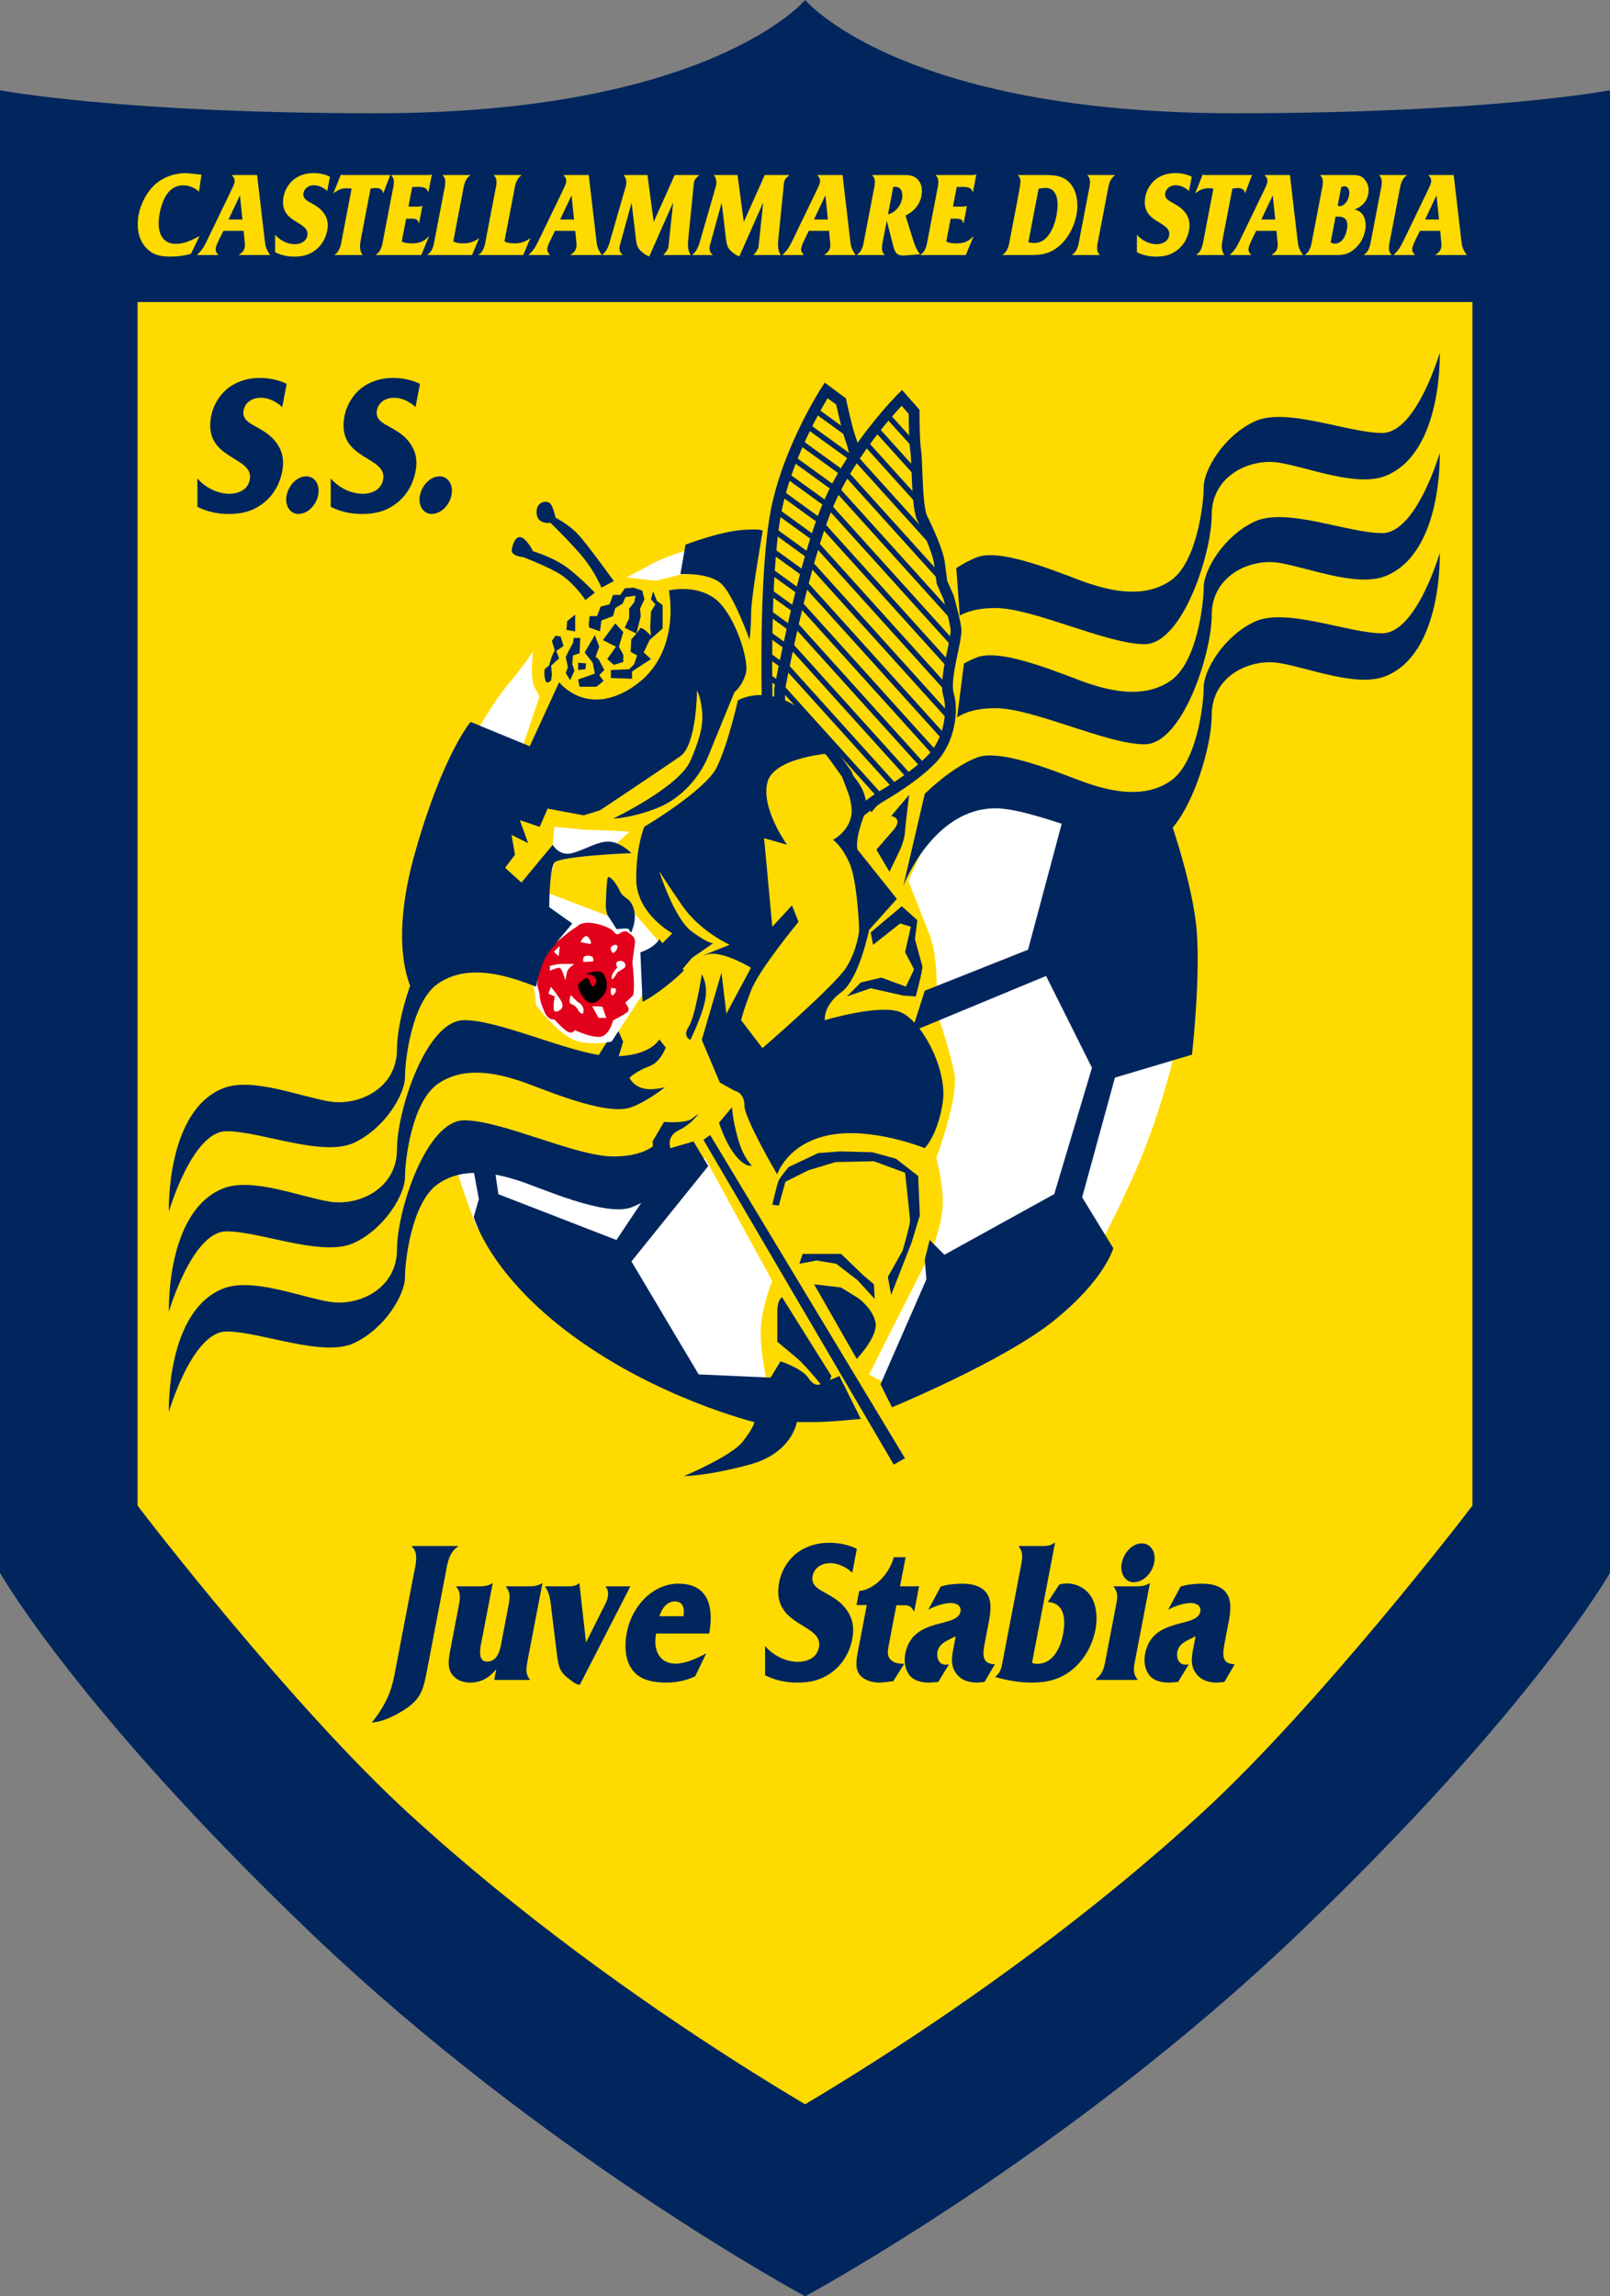<?xml version="1.0" encoding="utf-8"?>
<!-- Generator: Adobe Illustrator 14.0.0, SVG Export Plug-In . SVG Version: 6.00 Build 43363)  -->
<!DOCTYPE svg PUBLIC "-//W3C//DTD SVG 1.1//EN" "http://www.w3.org/Graphics/SVG/1.1/DTD/svg11.dtd">
<svg version="1.1" id="Logo" xmlns="http://www.w3.org/2000/svg" xmlns:xlink="http://www.w3.org/1999/xlink" x="0px" y="0px"
	 width="596.27px" height="850.153px" viewBox="0 0 596.27 850.153" enable-background="new 0 0 596.27 850.153"
	 xml:space="preserve">
<rect x="0" y="0" width="596.27" height="850.153" fill="#808080" stroke="none"/>
<g>
	<path fill="#00265D" d="M298.192,850.153c0,0-97.148-52.245-183.395-134.821C28.551,632.757,0,582.292,0,582.292V33.409
		c0,0,44.307,8.529,139.084,8.529C263.004,41.938,298.192,0,298.192,0s35.074,41.938,158.993,41.938
		c94.778,0,139.084-8.529,139.084-8.529v548.883c0,0-28.552,50.465-114.797,133.041
		C395.225,797.908,298.192,850.153,298.192,850.153L298.192,850.153z"/>
	<path fill="#FFDA00" d="M545.324,111.833v445.579c-3.278,4.436-57.264,74.371-100.024,113.623
		c-41.393,37.995-85.906,69.456-120.458,91.563c-9.878,6.32-18.872,11.831-26.666,16.472c-7.804-4.643-16.814-10.157-26.709-16.483
		c-34.579-22.105-79.113-53.563-120.496-91.551c-42.762-39.252-96.747-109.188-100.024-113.623V111.833H545.324L545.324,111.833z"/>
	<path fill="#FFDA00" d="M284.127,259.354c0,0-1.153-46.311,3.21-69.584c4.364-23.274,18.627-45.239,18.627-45.239l5.527,4.102
		c0,0,2.272,10.69,3.625,14.128c1.351,3.437,4.589,20.128,7.551,23.844c2.963,3.716,8.167,10.679,9.708,15.007
		c1.541,4.328,2.342,6.64,2.342,6.64l3.511,4.841c0,0,3.658,6.981,5.073,10.715c1.415,3.734-0.605,19.062,2.439,24.621
		c3.044,5.561,3.833,16.566-1.015,24.425c-4.848,7.859-13.681,15.943-15.507,17.573s-6.288,6.923-6.288,6.923l-7.888-12.29
		l-10.777-9.813l-18.875-9.955L284.127,259.354L284.127,259.354z"/>
	<g>
		<defs>
			<path id="SVGID_1_" d="M284.127,259.354c0,0-1.153-46.311,3.21-69.584c4.364-23.274,18.627-45.239,18.627-45.239l5.527,4.102
				c0,0,2.272,10.69,3.625,14.128c1.351,3.437,4.589,20.128,7.551,23.844c2.963,3.716,8.167,10.679,9.708,15.007
				c1.541,4.328,2.342,6.64,2.342,6.64l3.511,4.841c0,0,3.658,6.981,5.073,10.715c1.415,3.734-0.605,19.062,2.439,24.621
				c3.044,5.561,3.833,16.566-1.015,24.425c-4.848,7.859-13.681,15.943-15.507,17.573s-6.288,6.923-6.288,6.923l-7.888-12.29
				l-10.777-9.813l-18.875-9.955L284.127,259.354L284.127,259.354z"/>
		</defs>
		<clipPath id="SVGID_2_">
			<use xlink:href="#SVGID_1_"  overflow="visible"/>
		</clipPath>
		<path clip-path="url(#SVGID_2_)" fill="none" stroke="#00265D" stroke-width="2" stroke-miterlimit="3.864" d="M301.946,151.904
			l82.171,59.505 M298.438,157.305l82.17,59.505 M294.931,162.706l82.172,59.505 M291.423,168.107l82.172,59.505 M287.917,173.508
			l82.17,59.505 M284.409,178.909l82.17,59.505 M280.901,184.311l82.171,59.505 M277.394,189.711l82.171,59.505 M273.886,195.112
			l82.171,59.505 M270.378,200.513l82.172,59.505 M266.871,205.915l82.171,59.505 M263.364,211.315l82.17,59.505 M259.855,216.716
			l82.172,59.505 M256.349,222.117l82.171,59.505 M252.841,227.519l82.171,59.505 M249.333,232.92l82.171,59.505"/>
	</g>
	<path fill="none" stroke="#00265D" stroke-width="4" stroke-miterlimit="3.864" d="M284.127,259.354c0,0-1.153-46.311,3.21-69.584
		c4.364-23.274,18.627-45.239,18.627-45.239l5.527,4.102c0,0,2.272,10.69,3.625,14.128c1.351,3.437,4.589,20.128,7.551,23.844
		c2.963,3.716,8.167,10.679,9.708,15.007c1.541,4.328,2.342,6.64,2.342,6.64l3.511,4.841c0,0,3.658,6.981,5.073,10.715
		c1.415,3.734-0.605,19.062,2.439,24.621c3.044,5.561,3.833,16.566-1.015,24.425c-4.848,7.859-13.681,15.943-15.507,17.573
		s-6.288,6.923-6.288,6.923l-7.888-12.29l-10.777-9.813l-18.875-9.955L284.127,259.354L284.127,259.354z"/>
	<path fill="#FFDA00" d="M288.752,255.068c0,0,8.5-45.538,17.608-67.396c9.107-21.858,27.626-40.377,27.626-40.377l4.554,5.162
		c0,0,0,10.93,0.607,14.572c0.607,3.643,0.304,20.644,2.429,24.894c2.125,4.25,5.768,12.143,6.375,16.697
		c0.608,4.554,0.911,6.982,0.911,6.982l2.429,5.465c0,0,2.125,7.589,2.732,11.536c0.607,3.947-4.554,18.519-2.732,24.59
		s0.303,17.001-6.072,23.68c-6.376,6.679-16.697,12.75-18.823,13.965c-2.125,1.214-7.589,5.465-7.589,5.465l-5.161-13.662
		l-8.5-11.84l-16.394-13.661V255.068L288.752,255.068z"/>
	<g>
		<defs>
			<path id="SVGID_3_" d="M288.752,255.068c0,0,8.5-45.538,17.608-67.396c9.107-21.858,27.626-40.377,27.626-40.377l4.554,5.162
				c0,0,0,10.93,0.607,14.572c0.607,3.643,0.304,20.644,2.429,24.894c2.125,4.25,5.768,12.143,6.375,16.697
				c0.608,4.554,0.911,6.982,0.911,6.982l2.429,5.465c0,0,2.125,7.589,2.732,11.536c0.607,3.947-4.554,18.519-2.732,24.59
				s0.303,17.001-6.072,23.68c-6.376,6.679-16.697,12.75-18.823,13.965c-2.125,1.214-7.589,5.465-7.589,5.465l-5.161-13.662
				l-8.5-11.84l-16.394-13.661V255.068L288.752,255.068z"/>
		</defs>
		<clipPath id="SVGID_4_">
			<use xlink:href="#SVGID_3_"  overflow="visible"/>
		</clipPath>
		<path clip-path="url(#SVGID_4_)" fill="none" stroke="#00265D" stroke-width="2" stroke-miterlimit="3.864" d="M328.522,153.67
			l68.002,75.29 M323.968,158.224l68.003,75.29 M319.415,162.778l68.003,75.29 M314.861,167.332l68.003,75.289 M310.307,171.886
			l68.003,75.29 M305.752,176.439l68.004,75.29 M301.199,180.994l68.003,75.289 M296.646,185.547l68.003,75.29 M292.092,190.101
			l68.002,75.29 M287.538,194.654l68.003,75.29 M282.984,199.208l68.003,75.29 M278.43,203.762l68.003,75.29 M273.876,208.316
			l68.003,75.289 M269.323,212.87l68.003,75.29 M264.769,217.424l68.003,75.289 M260.215,221.978l68.003,75.289"/>
	</g>
	<path fill="none" stroke="#00265D" stroke-width="4" stroke-miterlimit="3.864" d="M288.752,255.068c0,0,8.5-45.538,17.608-67.396
		c9.107-21.858,27.626-40.377,27.626-40.377l4.554,5.162c0,0,0,10.93,0.607,14.572c0.607,3.643,0.304,20.644,2.429,24.894
		c2.125,4.25,5.768,12.143,6.375,16.697c0.608,4.554,0.911,6.982,0.911,6.982l2.429,5.465c0,0,2.125,7.589,2.732,11.536
		c0.607,3.947-4.554,18.519-2.732,24.59s0.303,17.001-6.072,23.68c-6.376,6.679-16.697,12.75-18.823,13.965
		c-2.125,1.214-7.589,5.465-7.589,5.465l-5.161-13.662l-8.5-11.84l-16.394-13.661V255.068L288.752,255.068z"/>
	<path fill="#FFFFFF" d="M440.849,354.645c0,0-2.429,40.073-22.466,83.79c-20.036,43.716-26.108,42.502-26.108,42.502
		l-58.289,34.608l-12.143-6.678l23.073-45.538c0,0,4.25-10.322,4.25-18.216c0-7.893-2.429-16.394-2.429-16.394
		s8.5-22.465,6.679-31.572c-1.822-9.108-6.679-23.072-6.679-23.072s1.214-18.823-2.428-27.93
		c-3.643-9.108-7.894-20.037-7.894-20.037l12.144-26.716c0,0,11.535-5.465,23.072-5.465c11.536,0,47.967,4.857,47.967,4.857
		l10.928,7.287L440.849,354.645L440.849,354.645z"/>
	<path fill="#FFFFFF" d="M255.054,203.459c0,0-9.714,3.035-13.965,5.464c-4.25,2.428-9.107,4.857-9.107,4.857l10.929,1.215
		l19.429-4.858L255.054,203.459L255.054,203.459z"/>
	<path fill="#FFFFFF" d="M176.757,454.814c0,0-3.785-9.602-6.156-16.945c-2.372-7.342-2.966-12.2-2.966-12.2h28.552l27.251,8.529
		l17.058,3.671l20.616-9.122l24.879,45.496c0,0-4.264,10.307-4.264,19.429s3.078,21.322,3.078,21.322l-40.637-2.485
		c0,0-21.802-19.543-23.694-22.509C218.582,487.036,176.757,454.814,176.757,454.814L176.757,454.814z"/>
	<path fill="#FFDA00" d="M74.626,64.66l-5.612-0.586c-3.715,0-7.902,1.081-11.345,4.007c-3.189,2.792-5.506,7.159-6.301,11.301
		c-0.881,4.592-0.14,8.824,2.217,11.751c2.437,3.105,5.55,3.872,9.416,3.872c2.541,0,5.132-0.27,7.751-1.081l3.157-6.573
		c-2.851,1.621-5.793,2.927-8.749,2.927c-5.648,0-7.221-5.043-6.028-11.256c1.046-5.448,3.474-10.401,8.667-10.401
		c2.274,0,4.309,0.856,5.881,2.342L74.626,64.66L74.626,64.66z"/>
	<path fill-rule="evenodd" clip-rule="evenodd" fill="#FFDA00" d="M90.231,85.46l0.413,4.367c0.088,0.721,0.121,0.946-0.026,1.711
		c-0.276,1.441-1.079,2.071-2.081,2.747l-0.026,0.136h11.448l0.026-0.136c-1.703-2.386-1.694-3.422-2.051-6.303L95.22,64.794h-9.286
		l-0.026,0.135c0.646,0.586,1.171,1.397,0.939,2.612c-0.182,0.945-1.125,2.701-1.525,3.602l-8.679,17.964
		c-1.123,2.296-1.867,3.602-3.609,5.177l-0.026,0.136h7.77l0.026-0.136c-0.553-0.676-1.122-1.26-0.88-2.521
		c0.181-0.944,0.866-2.341,1.304-3.241l1.498-3.062H90.231L90.231,85.46z M89.784,81.272h-5.155l4.204-8.869h0.038L89.784,81.272
		L89.784,81.272z"/>
	<path fill="#FFDA00" d="M101.901,93.385c2.143,1.081,4.541,1.621,7.043,1.621c2.69,0,5.195-0.405,7.803-2.341
		c2.346-1.756,3.871-4.367,4.432-7.294c0.554-2.881-0.043-4.907-1.5-6.797c-1.214-1.576-2.755-2.432-4.394-3.377
		c-1.265-0.72-3.298-1.576-2.884-3.737c0.406-2.117,2.373-2.882,3.852-2.882c1.895,0,3.579,0.901,4.938,2.116l1.01-5.268
		c-1.798-0.9-3.986-1.351-6.109-1.351c-2.313,0-4.767,0.54-7.01,2.161c-2.029,1.486-3.566,3.963-4.058,6.529
		c-1.936,10.084,9.842,8.96,8.788,14.452c-0.484,2.521-2.926,3.197-4.632,3.197c-2.73,0-5.561-1.44-7.287-3.512L101.901,93.385
		L101.901,93.385z"/>
	<path fill-rule="evenodd" clip-rule="evenodd" fill="#FFDA00" d="M137.229,69.883c0.688-0.226,1.303-0.271,1.985-0.271
		c1.365,0,2.453,0.45,2.728,1.98l2.594-6.799h-17.589l-0.694-0.134l-2.81,6.933l0.31-0.225c1.665-1.169,2.858-1.665,4.603-1.665
		c0.682,0,1.251,0,1.861,0.18l-3.474,18.099c-0.449,2.341-0.676,4.908-2.802,6.303l-0.025,0.136h10.273l0.026-0.136
		c-1.285-1.801-0.934-3.827-0.441-6.393L137.229,69.883L137.229,69.883z"/>
	<path fill-rule="evenodd" clip-rule="evenodd" fill="#FFDA00" d="M150.418,80.958h1.25c1.402,0,3.181-0.18,3.365,1.621h0.19
		l1.209-6.304h-0.189c-0.376,0.18-0.915,0.226-1.446,0.226h-3.525l1.4-7.294h1.213c1.858,0,4.062-0.226,4.679,1.891h0.113
		l1.253-6.528h-0.114c-0.46,0.224-1.066,0.224-1.635,0.224h-13.268l-0.025,0.135c1.598,1.351,0.84,3.918,0.391,6.258l-3.232,16.839
		c-0.449,2.342-0.668,4.863-2.793,6.258l-0.026,0.136h16.793l2.821-6.799h-0.189c-1.838,2.071-3.887,2.477-6.01,2.477
		c-1.327,0-2.712-0.091-3.85-0.676L150.418,80.958L150.418,80.958z"/>
	<path fill="#FFDA00" d="M171.341,71.278c0.459-2.387,0.686-4.952,2.812-6.349l0.026-0.135h-10.197l-0.026,0.135
		c1.589,1.397,0.832,3.962,0.382,6.304l-3.223,16.793c-0.449,2.342-0.667,4.863-2.792,6.258l-0.026,0.136h16.527l2.651-6.304
		c-1.954,1.485-3.679,1.981-5.764,1.981c-1.365,0-2.75-0.091-3.833-0.766L171.341,71.278L171.341,71.278z"/>
	<path fill="#FFDA00" d="M190.295,71.278c0.458-2.387,0.685-4.952,2.811-6.349l0.025-0.135h-10.196l-0.026,0.135
		c1.59,1.397,0.832,3.962,0.382,6.304l-3.223,16.793c-0.449,2.342-0.667,4.863-2.793,6.258l-0.026,0.136h16.527l2.65-6.304
		c-1.954,1.485-3.679,1.981-5.763,1.981c-1.365,0-2.75-0.091-3.834-0.766L190.295,71.278L190.295,71.278z"/>
	<path fill-rule="evenodd" clip-rule="evenodd" fill="#FFDA00" d="M213.046,85.46l0.413,4.367c0.089,0.721,0.122,0.946-0.025,1.711
		c-0.276,1.441-1.079,2.071-2.081,2.747l-0.026,0.136h11.448l0.026-0.136c-1.702-2.386-1.693-3.422-2.05-6.303l-2.715-23.188h-9.287
		l-0.026,0.135c0.646,0.586,1.173,1.397,0.939,2.612c-0.181,0.945-1.125,2.701-1.525,3.602l-8.68,17.964
		c-1.122,2.296-1.865,3.602-3.608,5.177l-0.026,0.136h7.771l0.026-0.136c-0.553-0.676-1.123-1.26-0.881-2.521
		c0.181-0.944,0.866-2.341,1.304-3.241l1.498-3.062H213.046L213.046,85.46z M212.599,81.272h-5.155l4.204-8.869h0.038
		L212.599,81.272L212.599,81.272z"/>
	<path fill="#FFDA00" d="M242.106,82.173l-2.301-17.244l0.026-0.135h-8.718l-0.026,0.135c0.816,1.082,1.125,2.432,0.645,4.143
		l-5.447,18.91c-0.695,2.431-1.203,4.682-3.181,6.303l-0.026,0.136h7.467l0.026-0.136c-0.969-0.676-1.41-1.936-1.002-3.466
		l4.269-15.534h0.114l1.416,11.976c0.28,2.296,0.372,4.188,1.886,5.583c0.935,0.855,1.983,1.711,3.204,2.071l8.694-19.63h0.114
		l-1.668,15.803c-0.119,1.217-1.035,2.432-1.826,3.197l-0.026,0.136h10.008l0.026-0.136c-1.331-1.756-1.037-4.277-0.78-6.799
		l1.96-19.495c0.159-1.621,0.814-2.071,1.914-3.062l0.026-0.135h-9.059l-0.026,0.135L242.106,82.173L242.106,82.173z"/>
	<path fill="#FFDA00" d="M275.464,82.173l-2.301-17.244l0.026-0.135h-8.718l-0.026,0.135c0.816,1.082,1.125,2.432,0.646,4.143
		l-5.449,18.91c-0.694,2.431-1.202,4.682-3.181,6.303l-0.025,0.136h7.467l0.026-0.136c-0.97-0.676-1.41-1.936-1.002-3.466
		l4.27-15.534h0.113l1.417,11.976c0.28,2.296,0.372,4.188,1.885,5.583c0.935,0.855,1.984,1.711,3.204,2.071l8.694-19.63h0.114
		l-1.668,15.803c-0.12,1.217-1.035,2.432-1.826,3.197l-0.026,0.136h10.007l0.026-0.136c-1.331-1.756-1.037-4.277-0.78-6.799
		l1.96-19.495c0.159-1.621,0.814-2.071,1.914-3.062l0.026-0.135h-9.06l-0.026,0.135L275.464,82.173L275.464,82.173z"/>
	<path fill-rule="evenodd" clip-rule="evenodd" fill="#FFDA00" d="M307.053,85.46l0.413,4.367c0.088,0.721,0.122,0.946-0.025,1.711
		c-0.278,1.441-1.08,2.071-2.081,2.747l-0.026,0.136h11.447l0.027-0.136c-1.704-2.386-1.693-3.422-2.051-6.303l-2.715-23.188h-9.286
		l-0.026,0.135c0.646,0.586,1.173,1.397,0.939,2.612c-0.182,0.945-1.125,2.701-1.525,3.602l-8.678,17.964
		c-1.123,2.296-1.867,3.602-3.609,5.177l-0.026,0.136h7.771l0.026-0.136c-0.553-0.676-1.123-1.26-0.881-2.521
		c0.182-0.944,0.866-2.341,1.305-3.241l1.498-3.062H307.053L307.053,85.46z M306.606,81.272h-5.156l4.203-8.869h0.04L306.606,81.272
		L306.606,81.272z"/>
	<path fill-rule="evenodd" clip-rule="evenodd" fill="#FFDA00" d="M328.428,81.724l2.514,9.814c0.791,2.792,1.926,3.198,4.5,3.018
		l5.309-0.406c-1.231-1.486-1.968-3.376-2.603-5.403l-2.792-8.959c2.744-1.261,5.229-3.737,5.876-7.114
		c0.579-3.016-0.1-5.402-2.06-6.843c-1.5-1.081-3.023-1.036-4.881-1.036h-11.22l-0.026,0.135c1.589,1.397,0.832,3.962,0.382,6.304
		l-3.213,16.749c-0.45,2.341-0.677,4.908-2.803,6.303l-0.025,0.136h10.197l0.026-0.136c-1.59-1.395-0.831-3.962-0.383-6.303
		L328.428,81.724L328.428,81.724z M331.217,69.161c0.759,0,1.538,0.09,2.078,0.631c0.859,0.855,1.059,2.386,0.783,3.827
		c-0.545,2.836-2.746,5.224-5.191,5.717l1.953-10.175H331.217L331.217,69.161z"/>
	<path fill-rule="evenodd" clip-rule="evenodd" fill="#FFDA00" d="M352.078,80.958h1.25c1.403,0,3.182-0.18,3.367,1.621h0.19
		l1.209-6.304h-0.189c-0.376,0.18-0.915,0.226-1.446,0.226h-3.525l1.4-7.294h1.212c1.858,0,4.061-0.226,4.679,1.891h0.114
		l1.252-6.528h-0.114c-0.46,0.224-1.066,0.224-1.635,0.224h-13.267l-0.026,0.135c1.597,1.351,0.84,3.918,0.39,6.258l-3.231,16.839
		c-0.45,2.342-0.668,4.863-2.793,6.258l-0.026,0.136h16.792l2.822-6.799h-0.19c-1.838,2.071-3.887,2.477-6.01,2.477
		c-1.327,0-2.712-0.091-3.851-0.676L352.078,80.958L352.078,80.958z"/>
	<path fill-rule="evenodd" clip-rule="evenodd" fill="#FFDA00" d="M374.155,87.982c-0.45,2.341-0.676,4.908-2.801,6.303
		l-0.026,0.136h8.529c4.245,0,7.993,0.224,12.072-3.062c3.446-2.747,5.864-7.25,6.703-11.617c0.933-4.863,0.117-9.5-2.75-12.336
		c-2.868-2.836-6.738-2.612-10.833-2.612h-8.036l-0.026,0.135c0.605,0.406,0.983,1.397,0.961,2.296
		c-0.06,1.306-0.847,5.403-1.14,6.935L374.155,87.982L374.155,87.982z M384.64,69.883c0.869-0.18,1.729-0.315,2.563-0.315
		c4.663,0,4.965,5.538,4.075,10.175c-0.458,2.387-1.228,4.818-2.649,6.889c-1.727,2.477-3.405,3.332-5.794,3.332
		c-0.682,0-1.347-0.091-1.978-0.36L384.64,69.883L384.64,69.883z"/>
	<path fill="#FFDA00" d="M410.12,71.233c0.45-2.342,0.676-4.907,2.801-6.304l0.026-0.135h-10.196l-0.026,0.135
		c1.589,1.397,0.831,3.962,0.382,6.304l-3.222,16.793c-0.45,2.342-0.67,4.863-2.794,6.258l-0.027,0.136h10.197l0.026-0.136
		c-1.59-1.395-0.841-3.916-0.392-6.258L410.12,71.233L410.12,71.233z"/>
	<path fill="#FFDA00" d="M421.068,93.385c2.143,1.081,4.541,1.621,7.043,1.621c2.69,0,5.194-0.405,7.802-2.341
		c2.346-1.756,3.871-4.367,4.432-7.294c0.554-2.881-0.043-4.907-1.5-6.797c-1.213-1.576-2.755-2.432-4.393-3.377
		c-1.264-0.72-3.298-1.576-2.885-3.737c0.407-2.117,2.373-2.882,3.852-2.882c1.896,0,3.58,0.901,4.938,2.116l1.012-5.268
		c-1.8-0.9-3.987-1.351-6.11-1.351c-2.313,0-4.766,0.54-7.01,2.161c-2.029,1.486-3.566,3.963-4.059,6.529
		c-1.935,10.084,9.842,8.96,8.788,14.452c-0.484,2.521-2.925,3.197-4.63,3.197c-2.73,0-5.562-1.44-7.288-3.512L421.068,93.385
		L421.068,93.385z"/>
	<path fill-rule="evenodd" clip-rule="evenodd" fill="#FFDA00" d="M456.396,69.883c0.688-0.226,1.303-0.271,1.985-0.271
		c1.365,0,2.455,0.45,2.729,1.98l2.594-6.799h-17.589l-0.694-0.134l-2.809,6.933l0.308-0.225c1.665-1.169,2.859-1.665,4.604-1.665
		c0.682,0,1.251,0,1.86,0.18l-3.473,18.099c-0.45,2.341-0.678,4.908-2.803,6.303l-0.026,0.136h10.273l0.026-0.136
		c-1.285-1.801-0.934-3.827-0.441-6.393L456.396,69.883L456.396,69.883z"/>
	<path fill-rule="evenodd" clip-rule="evenodd" fill="#FFDA00" d="M472.74,85.46l0.412,4.367c0.089,0.721,0.121,0.946-0.026,1.711
		c-0.276,1.441-1.08,2.071-2.081,2.747l-0.026,0.136h11.448l0.026-0.136c-1.704-2.386-1.693-3.422-2.051-6.303l-2.714-23.188h-9.287
		l-0.026,0.135c0.645,0.586,1.172,1.397,0.939,2.612c-0.182,0.945-1.126,2.701-1.525,3.602l-8.679,17.964
		c-1.121,2.296-1.866,3.602-3.609,5.177l-0.026,0.136h7.771l0.026-0.136c-0.552-0.676-1.122-1.26-0.88-2.521
		c0.181-0.944,0.866-2.341,1.304-3.241l1.498-3.062H472.74L472.74,85.46z M472.292,81.272h-5.157l4.204-8.869h0.039L472.292,81.272
		L472.292,81.272z"/>
	<path fill-rule="evenodd" clip-rule="evenodd" fill="#FFDA00" d="M488.986,64.794l-0.026,0.135
		c1.598,1.351,0.841,3.918,0.392,6.258l-3.224,16.794c-0.458,2.387-0.676,4.908-2.801,6.303l-0.027,0.136h11.106
		c2.691,0,4.71-0.046,7.162-2.163c2.136-1.846,3.495-4.188,4.031-6.978c0.752-3.917-0.823-7.159-3.981-7.699
		c2.447-0.9,4.536-2.702,5.115-5.719c0.449-2.34-0.191-4.141-1.468-5.582c-1.307-1.486-2.974-1.486-4.983-1.486H488.986
		L488.986,64.794z M496.736,69.251c0.413-0.18,0.771-0.27,1.149-0.27c1.632,0,2.061,1.711,1.724,3.467
		c-0.371,1.936-1.69,3.873-3.51,3.873c-0.266,0-0.438-0.091-0.687-0.181L496.736,69.251L496.736,69.251z M494.634,80.193h0.912
		c2.879,0,3.913,1.53,3.256,4.952c-0.501,2.612-1.953,5.043-4.417,5.043c-0.683,0-1.081-0.09-1.564-0.541L494.634,80.193
		L494.634,80.193z"/>
	<path fill="#FFDA00" d="M518.189,71.233c0.448-2.342,0.677-4.907,2.801-6.304l0.026-0.135h-10.197l-0.026,0.135
		c1.59,1.397,0.833,3.962,0.384,6.304l-3.224,16.793c-0.448,2.342-0.667,4.863-2.793,6.258l-0.025,0.136h10.196l0.026-0.136
		c-1.589-1.395-0.841-3.916-0.391-6.258L518.189,71.233L518.189,71.233z"/>
	<path fill-rule="evenodd" clip-rule="evenodd" fill="#FFDA00" d="M533.387,85.46l0.413,4.367c0.088,0.721,0.121,0.946-0.025,1.711
		c-0.276,1.441-1.08,2.071-2.081,2.747l-0.026,0.136h11.448l0.025-0.136c-1.702-2.386-1.692-3.422-2.05-6.303l-2.715-23.188h-9.286
		l-0.026,0.135c0.645,0.586,1.173,1.397,0.939,2.612c-0.182,0.945-1.125,2.701-1.524,3.602l-8.68,17.964
		c-1.123,2.296-1.865,3.602-3.609,5.177l-0.026,0.136h7.771l0.026-0.136c-0.554-0.676-1.124-1.26-0.882-2.521
		c0.183-0.944,0.868-2.341,1.305-3.241l1.498-3.062H533.387L533.387,85.46z M532.941,81.272h-5.156l4.203-8.869h0.039
		L532.941,81.272L532.941,81.272z"/>
	<path fill="#00265D" d="M73.112,187.646c3.488,1.76,7.394,2.64,11.467,2.64c4.383,0,8.459-0.66,12.707-3.813
		c3.819-2.859,6.303-7.111,7.217-11.877c0.9-4.691-0.072-7.99-2.443-11.07c-1.977-2.566-4.487-3.959-7.154-5.499
		c-2.06-1.172-5.372-2.566-4.696-6.083c0.661-3.448,3.864-4.694,6.271-4.694c3.085,0,5.83,1.468,8.042,3.448l1.646-8.578
		c-2.928-1.467-6.491-2.2-9.947-2.2c-3.766,0-7.761,0.88-11.415,3.519c-3.304,2.42-5.806,6.453-6.608,10.63
		c-3.151,16.422,16.026,14.59,14.31,23.534c-0.788,4.106-4.764,5.206-7.542,5.206c-4.444,0-9.055-2.346-11.865-5.719L73.112,187.646
		L73.112,187.646z"/>
	<path fill="#00265D" d="M110.442,190.286c3.394,0,6.64-3.08,7.398-7.038c0.732-3.813-1.269-6.893-4.417-6.893
		c-3.396,0-6.545,3.227-7.305,7.185C105.43,187.132,107.417,190.286,110.442,190.286L110.442,190.286z"/>
	<path fill="#00265D" d="M122.49,187.646c3.489,1.76,7.395,2.64,11.468,2.64c4.382,0,8.458-0.66,12.706-3.813
		c3.82-2.859,6.302-7.111,7.217-11.877c0.9-4.691-0.071-7.99-2.444-11.07c-1.976-2.566-4.486-3.959-7.154-5.499
		c-2.059-1.172-5.372-2.566-4.696-6.083c0.662-3.448,3.864-4.694,6.271-4.694c3.085,0,5.829,1.468,8.041,3.448l1.646-8.578
		c-2.928-1.467-6.491-2.2-9.948-2.2c-3.765,0-7.761,0.88-11.415,3.519c-3.304,2.42-5.807,6.453-6.608,10.63
		c-3.152,16.422,16.026,14.59,14.31,23.534c-0.788,4.106-4.765,5.206-7.542,5.206c-4.445,0-9.056-2.346-11.865-5.719L122.49,187.646
		L122.49,187.646z"/>
	<path fill="#00265D" d="M159.819,190.286c3.396,0,6.64-3.08,7.4-7.038c0.731-3.813-1.269-6.893-4.417-6.893
		c-3.396,0-6.546,3.227-7.305,7.185C154.808,187.132,156.796,190.286,159.819,190.286L159.819,190.286z"/>
	<path fill="#00265D" d="M146.868,616.012c-0.983,5.125-1.604,9.346-4.194,14.245c-1.395,2.638-3.091,5.2-4.985,7.46
		c3.9-0.151,8.599-2.486,12.22-4.823c5.438-3.542,6.758-6.784,7.944-12.962l7.058-36.779c0.751-3.919,1.132-8.213,4.689-10.55
		l0.043-0.227h-17.068l-0.043,0.227c2.661,2.337,1.393,6.631,0.641,10.55L146.868,616.012L146.868,616.012z"/>
	<path fill-rule="evenodd" clip-rule="evenodd" fill="#00265D" d="M182.479,586.167h-0.189c-1.38,0.905-2.819,1.131-4.469,1.131
		h-8.756l-0.043,0.226c1.899,2.337,1.354,4.522,0.673,8.063l-2.806,14.621c-0.723,3.768-1.389,7.235,0.642,9.875
		c1.578,2.033,4.146,2.862,6.622,2.862c3.743,0,6.901-1.582,9.647-4.973l-0.768,3.994h13.135l0.043-0.226
		c-1.899-2.336-1.226-4.521-0.609-8.064l5.279-27.507h-0.19c-1.443,0.905-2.881,1.131-4.531,1.131h-8.693l-0.043,0.226
		c1.899,2.337,1.354,4.522,0.674,8.063l-2.344,12.21c-0.376,1.959-0.625,3.918-1.988,5.728c-0.852,1.131-2.158,1.658-3.301,1.658
		c-4.187,0-2.337-6.331-1.702-9.647L182.479,586.167L182.479,586.167z"/>
	<path fill="#00265D" d="M217.037,608.099l-2.453-21.931h-0.19c-1.389,1.282-2.945,1.131-4.531,1.131h-7.868l-0.043,0.226
		c1.547,2.187,1.797,4.522,2.17,7.537l2.056,16.73c0.726,5.803,1.072,7.31,5.251,10.324c0.934,0.753,2.059,1.508,3.299,1.658
		l18.738-36.476h-9.073l-0.043,0.226c0.764,0.979,1.069,2.036,0.751,3.692c-0.318,1.658-1.287,3.392-2.083,4.899L217.037,608.099
		L217.037,608.099z"/>
	<path fill-rule="evenodd" clip-rule="evenodd" fill="#00265D" d="M261.574,612.093c-3.549,1.959-7.845,3.843-11.397,3.843
		c-5.648,0-8.431-4.672-7.188-11.153h19.669c2.038-11.607-1.469-18.466-11.494-18.466c-8.819,0-17.006,7.614-19.031,18.165
		c-1.084,5.652-0.457,11.304,2.939,14.771c2.96,3.09,7.667,3.692,11.981,3.692c3.363,0,7.06-0.752,10.41-2.336L261.574,612.093
		L261.574,612.093z M244.219,598.376c0.896-3.013,2.896-5.501,5.687-5.501c3.046,0,3.759,2.563,3.196,5.501H244.219L244.219,598.376
		z"/>
	<path fill="#00265D" d="M283.36,620.233c3.586,1.809,7.601,2.712,11.788,2.712c4.505,0,8.695-0.678,13.062-3.918
		c3.927-2.939,6.479-7.31,7.419-12.209c0.926-4.822-0.074-8.214-2.512-11.379c-2.032-2.637-4.612-4.07-7.354-5.652
		c-2.117-1.206-5.521-2.638-4.828-6.255c0.681-3.542,3.971-4.824,6.446-4.824c3.172,0,5.992,1.508,8.265,3.543l1.692-8.818
		c-3.009-1.508-6.671-2.26-10.224-2.26c-3.872,0-7.979,0.904-11.735,3.616c-3.396,2.487-5.969,6.633-6.793,10.928
		c-3.239,16.881,16.475,14.998,14.71,24.192c-0.81,4.221-4.898,5.351-7.753,5.351c-4.569,0-9.309-2.412-12.197-5.879L283.36,620.233
		L283.36,620.233z"/>
	<path fill="#00265D" d="M317.945,610.285c-0.68,3.541-1.502,7.159,0.418,9.722c1.626,2.109,4.766,2.938,7.368,2.938
		c1.65,0,3.434-0.376,5.114-0.527l4.021-6.406c-1.699-0.075-3.524-0.149-4.815-1.355c-1.727-1.583-1.288-3.543-0.767-6.255
		l2.705-14.093h1.585c2.667,0,3.583-0.152,4.848,2.186h0.19l1.765-9.195h-7.044l2.068-10.777h-4.378
		c-1.722,6.331-7.248,11.982-12.806,12.51l-0.998,5.2h3.807L317.945,610.285L317.945,610.285z"/>
	<path fill="#00265D" d="M368.465,616.163c-5.428-0.151-4.441-4.295-3.473-9.346l1.158-6.028c0.839-4.372,1.36-8.742-1.263-11.606
		c-2.056-2.186-5.288-2.865-8.269-2.865c-2.729,0-5.438,0.227-8.198,1.056l-4.631,8.591c2.623-1.431,5.872-2.487,8.472-2.487
		c1.587,0,3.902,0.83,3.454,3.166c-1.215,6.331-17.783,1.733-20.458,15.675c-0.665,3.468,0.305,7.01,2.497,8.818
		c1.58,1.357,4.285,1.809,6.442,1.809l3.278-0.226l3.987-6.557c-0.458,0.075-0.854,0.152-1.297,0.152
		c-2.285,0-3.437-2.262-2.932-4.899c0.478-2.488,2.726-3.617,4.485-4.522l2.247-1.13l-0.476,2.486
		c-0.854,4.447-1.773,7.913,0.573,11.228c1.904,2.639,4.728,3.467,7.964,3.467l2.582-0.226L368.465,616.163L368.465,616.163z"/>
	<path fill="#00265D" d="M390.741,571.171h-0.19c-1.628,1.205-3.024,1.205-4.8,1.205h-8.375l-0.043,0.227
		c1.885,2.412,1.21,4.598,0.609,8.063l-6.595,34.367c-0.493,2.562-0.704,3.993-2.608,5.652l-0.042,0.225
		c4.21,1.206,8.811,2.035,13.377,2.035c5.076,0,10.264-0.903,14.998-4.748c4.595-3.768,7.525-9.12,8.638-14.922
		c0.838-4.372,0.353-9.12-1.654-12.209c-1.848-2.939-5.357-4.823-8.783-4.823c-1.015,0-1.98,0.074-3.005,0.452l-4.21,6.407
		c5.714,0.301,6.86,5.576,5.646,11.907c-1.128,5.878-4.144,11.003-9.663,11.003c-0.636,0-1.24-0.149-1.831-0.377L390.741,571.171
		L390.741,571.171z"/>
	<path fill-rule="evenodd" clip-rule="evenodd" fill="#00265D" d="M412.518,587.298l-0.044,0.226c1.9,2.337,1.289,4.522,0.609,8.063
		l-3.471,18.087c-0.665,3.468-0.894,5.654-3.768,8.064l-0.044,0.226h15.419l0.042-0.226c-1.947-2.411-1.339-4.596-0.672-8.064
		l5.279-27.507h-0.19c-1.38,0.905-2.819,1.131-4.533,1.131H412.518L412.518,587.298z M419.851,585.792
		c3.426,0,6.825-3.166,7.62-7.311c0.739-3.844-1.304-7.085-4.604-7.085c-3.49,0-6.677,3.392-7.459,7.461
		C414.713,582.475,416.741,585.792,419.851,585.792L419.851,585.792z"/>
	<path fill="#00265D" d="M457.294,616.163c-5.428-0.151-4.442-4.295-3.473-9.346l1.156-6.028c0.841-4.372,1.36-8.742-1.263-11.606
		c-2.056-2.186-5.287-2.865-8.269-2.865c-2.729,0-5.438,0.227-8.198,1.056l-4.631,8.591c2.624-1.431,5.872-2.487,8.472-2.487
		c1.587,0,3.903,0.83,3.455,3.166c-1.215,6.331-17.783,1.733-20.458,15.675c-0.667,3.468,0.304,7.01,2.495,8.818
		c1.58,1.357,4.285,1.809,6.441,1.809l3.281-0.226l3.987-6.557c-0.459,0.075-0.854,0.152-1.299,0.152
		c-2.285,0-3.436-2.262-2.93-4.899c0.477-2.488,2.724-3.617,4.485-4.522l2.247-1.13l-0.478,2.486
		c-0.853,4.447-1.771,7.913,0.574,11.228c1.904,2.639,4.727,3.467,7.964,3.467l2.58-0.226L457.294,616.163L457.294,616.163z"/>
	<path fill="#00265D" d="M62.553,522.703c0,0,8.642-29.737,21.322-29.737c12.679,0,35.667,9.715,47.274,4.265
		c11.606-5.45,18.836-18.13,18.836-24.287c0-6.156,2.485-27.845,12.2-34.594c9.714-6.75,21.914-3.785,29.736-1.299
		c7.823,2.485,32.223,13.613,41.938,9.941c9.715-3.672,19.429-13.5,19.429-13.5l-9.122-11.607c0,0-3.079,6.27-17.057,6.27
		c-13.979,0-41.231-13.386-55.21-13.386s-24.88,33.409-24.88,47.868c0,14.458-14.092,21.095-24.993,19.316
		c-10.9-1.779-28.78-9.149-39.452-4.857C61.366,485.623,62.553,522.703,62.553,522.703L62.553,522.703z"/>
	<path fill="#00265D" d="M533.227,130.556c0,0,1.186,37.08-20.023,45.609c-10.673,4.291-28.551-3.079-39.453-4.858
		c-10.9-1.778-24.992,4.858-24.992,19.317s-10.901,47.867-24.88,47.867s-41.231-13.386-55.21-13.386
		c-6.501,0-10.643,1.355-13.216,2.806l-1.286-17.588c2.453-1.594,5.103-3.053,7.752-4.055c9.715-3.671,34.114,7.457,41.937,9.942
		c7.823,2.486,20.022,5.45,29.737-1.299c9.715-6.75,12.201-28.438,12.201-34.595s7.229-18.836,18.836-24.287
		c11.606-5.451,34.594,4.264,47.274,4.264C524.583,160.293,533.227,130.556,533.227,130.556L533.227,130.556z"/>
	<path fill="#00265D" d="M533.227,167.635c0,0,1.186,37.081-20.023,45.609c-10.673,4.292-28.551-3.079-39.453-4.857
		c-10.9-1.78-24.992,4.857-24.992,19.315s-10.901,47.867-24.88,47.867s-41.231-13.386-55.21-13.386
		c-7.41,0-11.758,1.762-14.206,3.418l2.542-19.923c1.605-0.903,3.26-1.706,4.915-2.331c9.715-3.671,34.114,7.456,41.937,9.941
		c7.823,2.485,20.022,5.45,29.737-1.3s12.201-28.438,12.201-34.594c0-6.157,7.229-18.837,18.836-24.287
		c11.606-5.451,34.594,4.264,47.274,4.264C524.583,197.373,533.227,167.635,533.227,167.635L533.227,167.635z"/>
	<path fill="#00265D" d="M533.227,204.716c0,0-8.644,29.737-21.322,29.737c-12.681,0-35.668-9.715-47.274-4.265
		c-11.607,5.45-18.836,18.13-18.836,24.287c0,6.156-2.486,27.845-12.201,34.594c-9.715,6.75-21.915,3.785-29.737,1.299
		c-7.823-2.485-32.222-13.613-41.937-9.941c-9.715,3.671-19.43,13.499-19.43,13.499l-7.924,34.002c0,0,10.901-28.665,34.104-28.665
		c13.978,0,41.231,13.386,55.21,13.386s24.88-33.409,24.88-47.868c0-14.458,14.091-21.095,24.992-19.316
		c10.902,1.779,28.78,9.149,39.453,4.857C534.413,241.796,533.227,204.716,533.227,204.716L533.227,204.716z"/>
	<path fill="#00265D" d="M251.99,212.539l1.892-10.901c0,0,12.68-4.857,21.208-5.45c8.529-0.593,7.343,0.593,7.343,0.593
		s-4.264,24.287-4.264,30.331c0,6.043-0.593,9.714-0.593,9.714s-6.157-17.537-11.015-21.208
		C261.705,211.945,251.99,212.539,251.99,212.539L251.99,212.539z"/>
	<path fill="#FFFFFF" d="M197.373,241.089c0,0-1.186,10.308,0.593,13.386c1.779,3.079,1.779,3.671,1.779,3.671l-7.823,22.988
		l-16.351-8.416c0,0,6.042-11.494,12.68-19.429C194.888,245.354,197.373,241.089,197.373,241.089L197.373,241.089z"/>
	<path fill="#00265D" d="M62.553,485.623c0,0-1.187-37.08,20.022-45.609c10.672-4.292,28.551,3.079,39.452,4.857
		c10.901,1.779,24.993-4.857,24.993-19.316s10.901-47.867,24.88-47.867c12.359,0,35.092,10.463,49.855,12.889l6.541-10.403
		l2.485,5.45l-1.614,5.403c12.228-0.577,15-6.222,15-6.222l2.397,3.05c-0.855,2.115-2.738,5.671-6.068,6.891
		c-4.858,1.78-7.343,4.265-7.343,4.265s1.3,3.444,6.157,4.15c2.055,0.299,4.642-0.08,6.942-0.616
		c-3.512,2.724-7.953,5.688-12.393,7.367c-9.715,3.671-34.115-7.457-41.938-9.942c-7.822-2.486-20.022-5.45-29.736,1.299
		c-9.715,6.75-12.2,28.438-12.2,34.595s-7.23,18.836-18.836,24.286c-11.607,5.451-34.595-4.263-47.274-4.263
		C71.195,455.887,62.553,485.623,62.553,485.623L62.553,485.623z"/>
	<path fill="#00265D" d="M241.682,422.591l4.264-7.23c0,0,7.822,0.707,10.309-1.185c2.485-1.893,2.485-1.893,2.485-1.893
		s-2.485,3.785-7.342,6.157c-4.858,2.372-3.079,6.637-3.079,6.637l8.528-2.486l5.451,9.122l-28.438,35.301l24.879,41.824
		l26.659,1.186l3.671-6.043c0,0,7.936,2.598,10.308,6.156c2.372,3.558,4.264,2.373,4.264,2.373l7.229-3.079l7.936,15.872
		c0,0-11.38,1.186-16.944,1.186s-6.75,0-6.75,0s-1.666,11.493-17.537,15.758c-15.872,4.265-24.287,4.265-24.287,4.265
		s17.537-7.343,21.801-12.794c4.264-5.45,4.264-7.229,4.264-7.229s-35.3-8.642-66.817-31.63s-37.08-44.31-37.08-44.31l1.892-6.636
		l-2.485-13.386l7.936-0.593l1.779,12.2l43.716,16.944l14.572-21.801L241.682,422.591L241.682,422.591z"/>
	<polygon fill="#00265D" points="260.519,421.998 263.004,420.219 335.158,539.875 331.007,542.246 260.519,421.998 	"/>
	<path fill="#00265D" d="M289.663,480.286l18.244,29.145l-1.894,5.563c0,0-7.229-9.122-10.9-12.2
		c-3.671-3.078-7.229-6.043-7.229-6.043s0-5.93,0-10.901C287.884,480.879,289.663,480.286,289.663,480.286L289.663,480.286z"/>
	<path fill="#00265D" d="M309.092,278.748c0,0-22.465,1.215-24.894,10.929c-2.428,9.715,7.286,23.073,7.286,23.073l-8.5-2.43
		l3.036,32.788l7.286-7.893l2.429,6.072c0,0-14.572,17.608-17.607,25.501c-3.037,7.893-3.644,10.929-3.644,10.929l7.893,10.322
		c0,0,26.715-23.072,30.966-29.751c4.25-6.679,4.857-13.965,4.857-13.965s-0.607-18.215-3.643-24.894
		c-3.036-6.678-6.072-8.5-6.072-8.5s8.5-4.25,6.679-13.357c-1.821-9.107-3.036-13.965-3.036-13.965s11.536,8.5,7.893,18.215
		c-3.643,9.715-2.429,12.75-2.429,12.75l14.572,18.216l-10.322,11.536c0,0-3.644,18.215-10.322,23.073
		c-6.679,4.857-6.072,10.321-6.072,10.321s20.037-6.072,27.93-3.036c7.893,3.036,17.608,21.25,15.786,33.394
		c-1.821,12.144-6.679,17.001-6.679,17.001s-19.429-7.894-35.215-4.858c-15.787,3.036-19.429,14.572-19.429,14.572
		s-12.144-20.644-12.144-25.501s-3.643-5.465-3.643-5.465l-5.465-3.036l-6.679-15.787l7.286-24.894l1.822,15.179l9.108-17.001
		c0,0-10.93-6.679-16.394-4.858c-5.465,1.822,8.5-3.643,8.5-3.643s-10.929-4.857-17.607-14.572c-6.68-9.715-8.5-12.751-8.5-12.751
		s5.464,17.609,12.144,22.465c6.679,4.857,7.893,4.251,7.893,4.251l-7.893,5.464l-6.679,7.893l-4.25-13.357l3.643-3.644
		c0,0-13.358-7.286-13.358-20.037c0-12.75,3.036-19.429,3.036-19.429s22.465-13.358,26.716-21.858
		c4.25-8.5,7.893-24.894,7.893-24.894s7.893-4.857,18.822,0.607C303.021,265.391,309.092,278.748,309.092,278.748L309.092,278.748z"
		/>
	<path fill="#00265D" d="M259.912,360.716c0,0-2.429,15.787-4.857,19.43c-2.428,3.643,0.607,4.857,0.607,4.857
		s4.25-8.5,5.465-14.572C262.34,364.359,259.912,360.716,259.912,360.716L259.912,360.716z"/>
	<path fill="#00265D" d="M394.704,299.392l-13.965,52.217l-38.252,15.18l-4.857,15.179l49.788-20.644l17.001,34.001l-13.965,46.752
		l-40.68,22.465l-5.464-5.465l-1.822,7.286l0.607,7.286l-17,38.859l4.25,8.5c0,0,41.288-17.001,60.11-32.181
		s21.858-26.715,21.858-26.715l-11.537-18.822l12.144-44.324l28.538-8.5c0,0,3.035-26.716,1.821-44.931
		c-1.215-18.215-10.929-44.931-10.929-44.931L394.704,299.392L394.704,299.392z"/>
	<path fill="#FFFFFF" d="M205.266,306.071c0,0,10.929,1.215,13.965,1.215c3.036,0,13.965,0.606,13.965,0.606l-6.072,5.464
		l-9.107,2.429l-12.144,1.822l-3.644,12.75l25.502,9.715l7.286-1.822l12.143,13.964l-9.107,15.787l-11.536,17.608
		c0,0-7.894,1.822-13.965-0.607c-6.072-2.429-13.965-12.75-13.965-12.75l-2.429-18.823l-4.25-21.251l12.75-18.822L205.266,306.071
		L205.266,306.071z"/>
	<path fill-rule="evenodd" clip-rule="evenodd" fill="#E2001A" d="M215.012,348.791l3.581,0.716c0,0,0.918-0.358-0.537-2.328
		S215.012,348.791,215.012,348.791L215.012,348.791z M207.267,350.247l-2.148,2.148l1.791,1.611
		C206.909,354.006,207.267,350.962,207.267,350.247L207.267,350.247z M203.663,357.61v1.79c0,0,2.709-1.253,3.604-1.074
		c0.896,0.179,2.148,4.678,2.148,4.678s0.382-2.685,0.74-3.604c0.357-0.918,2.506-2.506,2.506-2.506h-5.215
		C206.551,356.894,203.663,357.61,203.663,357.61L203.663,357.61z M204.021,365.355l-0.896,2.507l2.352,1.074
		c0,0-1.253,5.776,0.358,5.597c1.611-0.179,3.222-1.432,2.148-3.604C206.909,368.757,204.021,365.355,204.021,365.355
		L204.021,365.355z M211.408,368.399c0,0-1.074,2.888,0,3.246c1.074,0.358,2.327,1.408,2.506,1.97
		c0.179,0.561,1.814,2.732,2.172,1.098s-0.871-3.067-1.611-3.425C213.735,370.929,211.408,368.399,211.408,368.399L211.408,368.399z
		 M219.333,372.541l2.328,4.32h2.888l-1.456-4.141C223.092,372.719,221.66,372.541,219.333,372.541L219.333,372.541z
		 M226.338,365.714c0,0-0.538,3.4,0.716,2.685c1.253-0.717,1.074-2.328,1.074-2.328L226.338,365.714L226.338,365.714z
		 M228.665,359.961c0,0,0.919-0.561,2.352-1.457c1.432-0.895,0.178-3.222-1.791-2.685c-1.969,0.537-0.561,2.327-0.561,2.327
		s-2.327,2.351-2.147,3.963C226.696,363.721,228.665,359.961,228.665,359.961L228.665,359.961z M227.054,352.932
		c0,0,1.433-0.895,1.611-2.148c0.18-1.253-1.074-1.277-2.147-0.358C225.443,351.345,227.054,352.932,227.054,352.932
		L227.054,352.932z M219.333,354.186c0,0-1.635-0.717-2.709-0.18c-1.074,0.537-0.537,2.172-0.537,2.172s1.611-0.18,3.043-0.18
		C220.562,355.999,219.333,354.186,219.333,354.186L219.333,354.186z M213.735,343.038c0,0,1.277-1.969,5.955-1.253
		c4.679,0.716,7.185,2.686,7.185,2.686s1.051,1.456,1.79,1.456c0.741,0,2.328-1.969,3.963-0.716c1.635,1.253,2.53,1.766,2.53,3.401
		s-1.074,7.03-0.895,8.283s1.097,10.944,0,11.863c-1.098,0.918-2.709,2.53-2.709,2.53s1.79,1.993,1.074,3.067
		s-5.574,3.401-5.574,3.401s-1.432,6.134-5.215,6.134s-8.999-2.53-8.999-2.53s-0.872,1.969-3.222,0.179
		c-2.352-1.79-4.32-4.141-4.32-4.141s-2.173,0.561-3.604-2.686c-1.433-3.246-1.791-5.06-1.791-5.956
		c0-0.895-0.739-3.377-0.918-3.938c-0.18-0.561,0.739-9.201,1.814-10.633c1.074-1.433,5.574-5.574,5.574-5.574
		s4.32-3.604,5.394-4.32C212.84,343.576,213.735,343.038,213.735,343.038L213.735,343.038z"/>
	<path d="M216.982,360.677c0,0,3.247,0,3.783,1.791c0.538,1.79-1.098,3.628-1.814,2.172c-0.716-1.456-0.895-2.53-1.611-2.53
		c-0.716,0-3.246,1.635-3.246,2.887c0,1.253,3.067,8.641,7.209,5.574c4.141-3.067,3.938-6.647,2.505-9.535
		C222.376,358.147,216.982,360.677,216.982,360.677L216.982,360.677z"/>
	<path fill="#00265D" d="M174.272,267.269l21.916,9.008l10.9-23.694c0,0,10.421,13.5,27.958,1.299
		c17.537-12.2,12.68-35.301,12.68-35.301s9.828-2.372,17.057,3.079c7.229,5.451,12.68,22.508,11.494,27.365
		c-1.186,4.857-4.264,7.23-4.264,7.23s-6.75,16.351-9.715,23.693c-2.965,7.343-9.715,15.758-19.429,19.43
		c-9.715,3.671-15.758,3.671-15.758,3.671s24.287-11.606,28.55-21.322c4.265-9.714,4.858-14.458,4.265-19.316
		c-0.593-4.857-1.779-6.75-1.779-6.75s-0.113,20.022-6.157,24.287c-6.044,4.265-29.737,20.022-29.737,20.022l-6.043,1.893
		l-13.386-2.485l-2.965,6.75l-7.342-2.486l3.078,8.529l-6.157-3.079l1.299,7.343l-3.671,4.857l6.043,5.45l11.607-13.979
		c0,0,2.372,4.378,7.229,3.079c4.858-1.299,9.122-4.264,13.387-4.264s8.529,4.264,8.529,4.264s-26.659,1.073-28.552,3.558
		s-1.893,16.465-1.893,16.465l8.529,6.043l-12.2,14.572l-25.473-3.078l-21.208,13.979c0,0-9.715-15.052,0.593-51.539
		C163.964,279.355,174.272,267.269,174.272,267.269L174.272,267.269z"/>
	<path fill-rule="evenodd" clip-rule="evenodd" fill="#00265D" d="M62.553,448.543c0,0-1.187-37.079,20.022-45.608
		c10.672-4.291,28.551,3.078,39.452,4.857c10.901,1.779,24.993-4.857,24.993-19.316c0-14.459,10.901-47.868,24.88-47.868
		c8.466,0,21.801,4.911,34.108,8.784c-1.835,1.831-3.469,3.846-4.384,5.86c-1.417,3.116-2.437,6.893-3.122,10.035
		c-2.705-1.025-4.986-1.89-6.58-2.397c-7.822-2.484-20.022-5.45-29.736,1.3c-9.715,6.749-12.2,28.438-12.2,34.595
		c0,6.156-7.23,18.836-18.836,24.287c-11.607,5.451-34.595-4.264-47.274-4.264C71.195,418.807,62.553,448.543,62.553,448.543
		L62.553,448.543z M237.172,352.571c5.525-1.85,6.996-4.846,6.996-4.846l9.122,11.606c0,0-7.152,7.236-15.319,11.609
		L237.172,352.571L237.172,352.571z"/>
	<path fill="#00265D" d="M224.379,334.711c-0.106,0.473,0,3.314,0.962,4.644c0.962,1.329,2.994,4.643,2.994,4.643
		s3.681-0.427,4.322-0.107c0.642,0.32,0.902,2.139,1.33,0.855c0.428-1.283,1.97-4.811,0.534-8.813
		c-1.436-4.001-3.635-3.085-4.963-6.08c-1.33-2.993-3.895-5.865-4.431-4.964C224.593,325.791,224.379,334.711,224.379,334.711
		L224.379,334.711z"/>
	<path fill="#00265D" d="M324.576,314.571l4.857,8.197c0,0,2.125-4.553,3.643-7.589c1.519-3.036,2.125-6.375,2.125-7.589
		c0-1.215,1.519-13.358,1.519-13.358l-6.68,7.894c0,0,4.857,0.607,0.607,5.465C326.396,312.446,324.576,314.571,324.576,314.571
		L324.576,314.571z"/>
	<path fill="#00265D" d="M323.361,349.787l10.019-7.893l3.946,1.214l-2.125,9.411l3.339,6.375l-3.036,6.375l-9.108-3.339
		l-7.589,1.821l-5.161,5.161l8.803-3.035l12.144,2.732l4.554,0.303c0,0,2.732-10.018,2.429-11.232
		c-0.304-1.215-2.733-10.019-2.733-10.019l0.911-6.982l-5.768-5.161l-11.537,9.715L323.361,349.787L323.361,349.787z"/>
	<path fill="#00265D" d="M288.449,446.327l2.429-8.803l8.5-4.25l10.018-3.036l14.269-0.304l11.536,4.25
		c0,0,1.822,16.394,1.822,17.911c0,1.519-2.732,10.93-2.732,10.93l-5.465,9.715l1.214,6.679l7.59-19.43l3.036-10.018l-0.607-14.573
		l-8.197-6.375l-8.804-2.429l-11.84-0.304l-8.197,0.608l-10.929,5.16c0,0-3.036,3.643-3.643,4.858
		c-0.607,1.214-2.429,9.108-2.429,9.108L288.449,446.327L288.449,446.327z"/>
	<polygon fill="#00265D" points="297.253,464.239 311.521,464.239 319.718,472.131 323.665,475.471 323.968,480.936 
		317.593,473.953 309.699,467.882 302.414,466.668 296.038,467.882 297.253,464.239 	"/>
	<path fill="#00265D" d="M301.502,475.471l15.787,27.626c0,0,7.894-8.197,6.983-13.358c-0.911-5.16-6.375-9.107-6.375-9.107
		l-6.375-3.947L301.502,475.471L301.502,475.471z"/>
	<path fill="#00265D" d="M278.43,431.451c0,0-3.036-2.428-5.161-10.018c-2.125-7.59-2.125-11.537-2.125-11.537l-4.857,5.769
		c0,0,2.429,7.893,6.375,12.447C276.608,432.666,278.43,431.451,278.43,431.451L278.43,431.451z"/>
	<path fill="#00265D" d="M204.127,251.836c0,0-1.626,1.897-2.167,0c-0.542-1.896-0.271-4.063-0.271-4.063l1.625-1.335l1.084-3.503
		l1.064-2.167l-1.064-3.503l1.335-1.896l1.897,0.271l1.083,3.503l-2.709,1.896l1.084,2.69l-2.961,2.709l0.271,3.232L204.127,251.836
		L204.127,251.836z"/>
	<polygon fill="#00265D" points="209.797,233.22 213.029,233.743 213.029,227.55 210.049,229.969 209.797,233.22 	"/>
	<polygon fill="#00265D" points="214.906,236.181 214.654,241.851 212.216,242.664 211.945,245.896 212.758,248.315 
		211.133,251.836 209.526,249.127 210.32,246.979 209.526,243.187 210.861,240.496 212.216,238.077 212.487,236.181 
		214.906,236.181 	"/>
	<path fill="#00265D" d="M218.428,228.091c0,0-0.813,4.045,0,4.315c0.813,0.271,3.774,1.336,3.774,1.336l0.542-4.044l4.315-1.607
		l0.813-2.98l2.69-1.606l1.083-2.438l3.773-0.542l-0.542,2.438L233,225.382v3.502l-1.625,3.522l4.316,2.148l1.625-6.464
		l-0.271-2.709l1.625-3.503l-0.813-3.232l-3.251-1.083l-3.232,0.271l-1.625,2.42h-2.69l-1.354,3.502l-3.232,0.813l-1.354,3.522
		H218.428L218.428,228.091z"/>
	<path fill="#00265D" d="M241.089,221.879l1.626,1.877l-1.626,2.708l-0.271,5.941l0.271,2.961c0,0-3.503-3.755-4.044-2.69
		c-0.542,1.064-3.231,4.044-3.231,4.044l-0.271,4.586l2.419,1.355l-1.084,3.231L233,247.773l-6.754,0.271v2.98l7.838,0.271v-2.708
		l7.005-4.587l-2.69-2.419l2.148-4.586l4.857-4.315v-8.65l-2.148-1.606l-1.355-3.522L241.089,221.879L241.089,221.879z"/>
	<polygon fill="#00265D" points="224.892,243.999 227.331,246.167 230.833,245.083 230.833,242.393 229.226,239.413 
		230.833,234.013 227.872,230.782 223.285,236.993 228.143,239.413 224.892,243.999 	"/>
	<polygon fill="#00265D" points="221.66,243.999 223.827,248.043 221.931,249.94 223.556,252.107 220.847,254.256 214.654,254.256 
		214.112,251.566 220.305,249.398 219.511,245.354 216.531,241.58 220.305,235.097 221.931,239.413 220.577,243.187 221.66,243.999 
			"/>
	<polygon fill="#00265D" points="217.074,245.625 216.803,247.773 214.112,248.043 214.112,245.354 217.074,245.625 	"/>
	<path fill="#00265D" d="M193.6,206.223c0,0-4.587-0.251-4.045-2.96s1.896-5.418,4.045-4.063c2.148,1.354,3.773,4.857,3.773,4.857
		s8.089,2.438,13.217,6.483c5.128,4.044,9.715,8.901,9.715,8.901l-3.502,2.709c0,0-4.587-7.025-10.528-10.256
		C200.334,208.662,193.6,206.223,193.6,206.223L193.6,206.223z"/>
	<path fill="#00265D" d="M203.855,193.548c0,0,8.089,7.819,12.405,13.218c4.316,5.399,6.483,10.798,6.483,10.798l4.586-2.438
		c0,0-9.696-13.488-13.218-17.262c-3.522-3.774-8.379-6.212-8.379-6.212s-0.793-4.316-2.148-5.399
		c-1.355-1.084-5.128-0.542-4.858,3.774C198.999,194.342,203.855,193.548,203.855,193.548L203.855,193.548z"/>
</g>
</svg>
